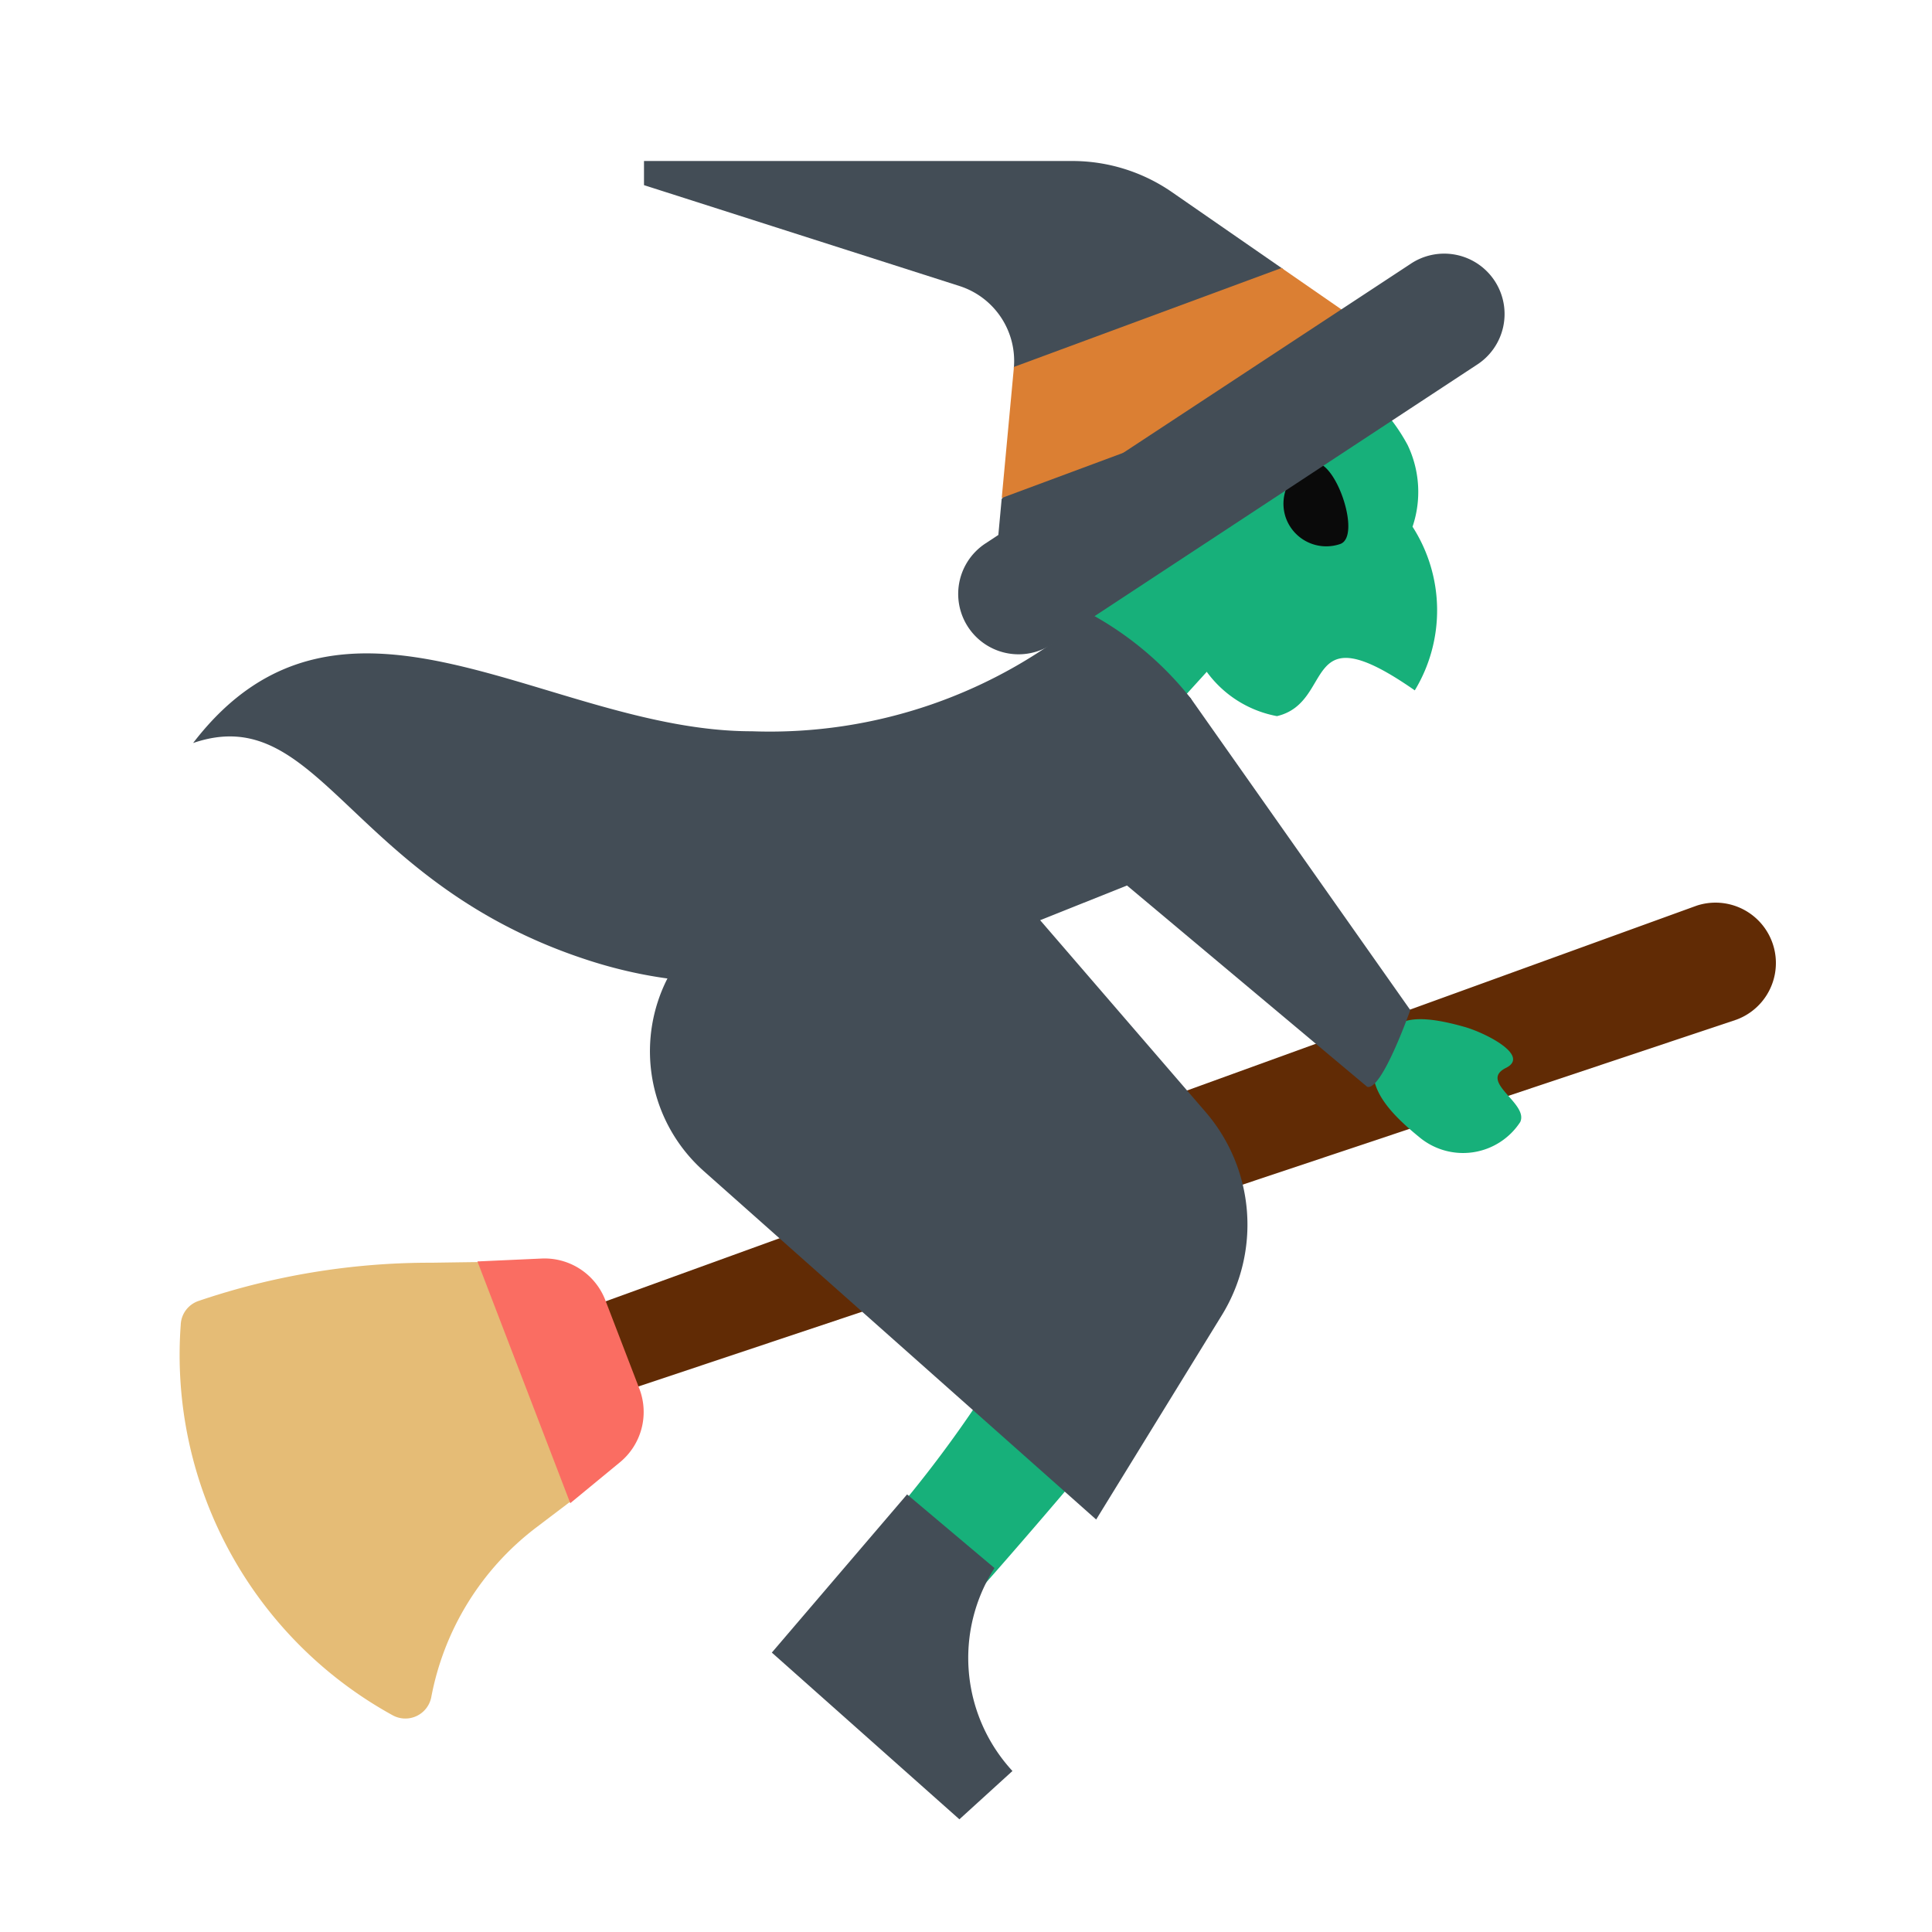 <!DOCTYPE svg PUBLIC "-//W3C//DTD SVG 1.1//EN" "http://www.w3.org/Graphics/SVG/1.1/DTD/svg11.dtd">
<!-- Uploaded to: SVG Repo, www.svgrepo.com, Transformed by: SVG Repo Mixer Tools -->
<svg width="800px" height="800px" viewBox="0 0 24 24" data-name="Layer 1" id="Layer_1" xmlns="http://www.w3.org/2000/svg" fill="#000000">
<g id="SVGRepo_bgCarrier" stroke-width="0"/>
<g id="SVGRepo_tracerCarrier" stroke-linecap="round" stroke-linejoin="round"/>
<g id="SVGRepo_iconCarrier">
<title/>
<path d="M13.129,8.104l1.133,1.044,1.337-1.472L14.087,6.667A3.406,3.406,0,0,1,13.129,8.104Z" style="fill:#17b07a"/>
<path d="M13.49,6.5c.423.682,1.285.606,1.236,1.091a1.393,1.393,0,0,0,1.137,1.305c.734-.173.281-1.317,1.712-.32a1.92,1.92,0,0,0-.028-2.033,1.35,1.35,0,0,0-.061-1.015A2.285,2.285,0,0,0,15.187,4.343C13.816,4.448,13.054,5.797,13.49,6.5Z" style="fill:#17b07a"/>
<path d="M16.648,6.758h0c.276-.095-.07-1.1-.347-1.004h0a.533.533,0,0,0-.329.675h0A.533.533,0,0,0,16.648,6.758Z" style="fill:#0a0a0a"/>
<path d="M12.157,19.765c1.022-1.157,1.843-2.156,1.846-2.16L12.858,16.25a15.121,15.121,0,0,1-1.789,2.597C10.698,19.267,11.911,20.045,12.157,19.765Z" style="fill:#17b07a"/>
<path d="M12.354,19.479l-1.086-.915L9.588,20.529,11.918,22.6l.659-.6A2.072,2.072,0,0,1,12.354,19.479Z" style="fill:#434d56"/>
<path d="M4.983,18.208,21.572,12.666a.75.75,0,0,0-.494-1.416L4.649,17.208C4.259,17.345,4.901,18.237,4.983,18.208Z" style="fill:#612b05"/>
<path d="M2.273,16.337a.325.325,0,0,0-.028.122A5.108,5.108,0,0,0,4.878,21.308a.328.328,0,0,0,.479-.223,3.45,3.45,0,0,1,1.299-2.106l.004-.003.514-.39a.328.328,0,0,0,.116-.354l-.688-2.324a.327.327,0,0,0-.314-.234c-.013-0-.383.004-.653.008l-.278.004a8.939,8.939,0,0,0-2.897.477A.328.328,0,0,0,2.273,16.337Z" style="fill:#e5bc76"/>
<path d="M5.931,15.67,7.084,18.673l.617-.508a.809.809,0,0,0,.241-.915l-.422-1.098a.809.809,0,0,0-.792-.518Z" style="fill:#fa6d62"/>
<path d="M17.1,13.104c-.156.377.151.712.525,1.017a.848.848,0,0,0,1.26-.183c.107-.234-.522-.5-.178-.672.307-.153-.257-.437-.516-.51C17.394,12.531,17.256,12.727,17.1,13.104Z" style="fill:#17b07a"/>
<path d="M13.545,7.625l1.246,1.049,2.728,3.873s-.357,1.015-.536.953L14,11l-1.079.431,2.054,2.381a2.145,2.145,0,0,1,.203,2.526l-1.561,2.538L8.743,14.548a1.991,1.991,0,0,1,.059-3.028Z" style="fill:#434d56"/>
<path d="M7.337,11.938c-3-.958-3.354-3.25-4.938-2.708,1.854-2.417,4.417-.146,6.938-.146A6.153,6.153,0,0,0,13.545,7.625a4.078,4.078,0,0,1,1.246,1.049c.026.054.056.118.083.177C13.504,10.82,10.575,12.972,7.337,11.938Z" style="fill:#434d56"/>
<path d="M12.396,6.708,17.9,4.7l-.924-.64-.77-.05-.269-.669L14.559,2.387A2.177,2.177,0,0,0,13.32,2H8v.3l3.919,1.253a.977.977,0,0,1,.675,1.021l.384.947-.535.678Z" style="fill:#434d56"/>
<path d="M17.392,4.348,15.92,3.329,12.593,4.559c-0.0.005.002.01.001.015l-.15,1.612Z" style="fill:#db7f33"/>
<path d="M12.653,8.128a.75.75,0,0,1-.413-1.376l5.275-3.469a.75.75,0,1,1,.824,1.253L13.065,8.004A.746.746,0,0,1,12.653,8.128Z" style="fill:#434d56"/>
</g>
</svg>